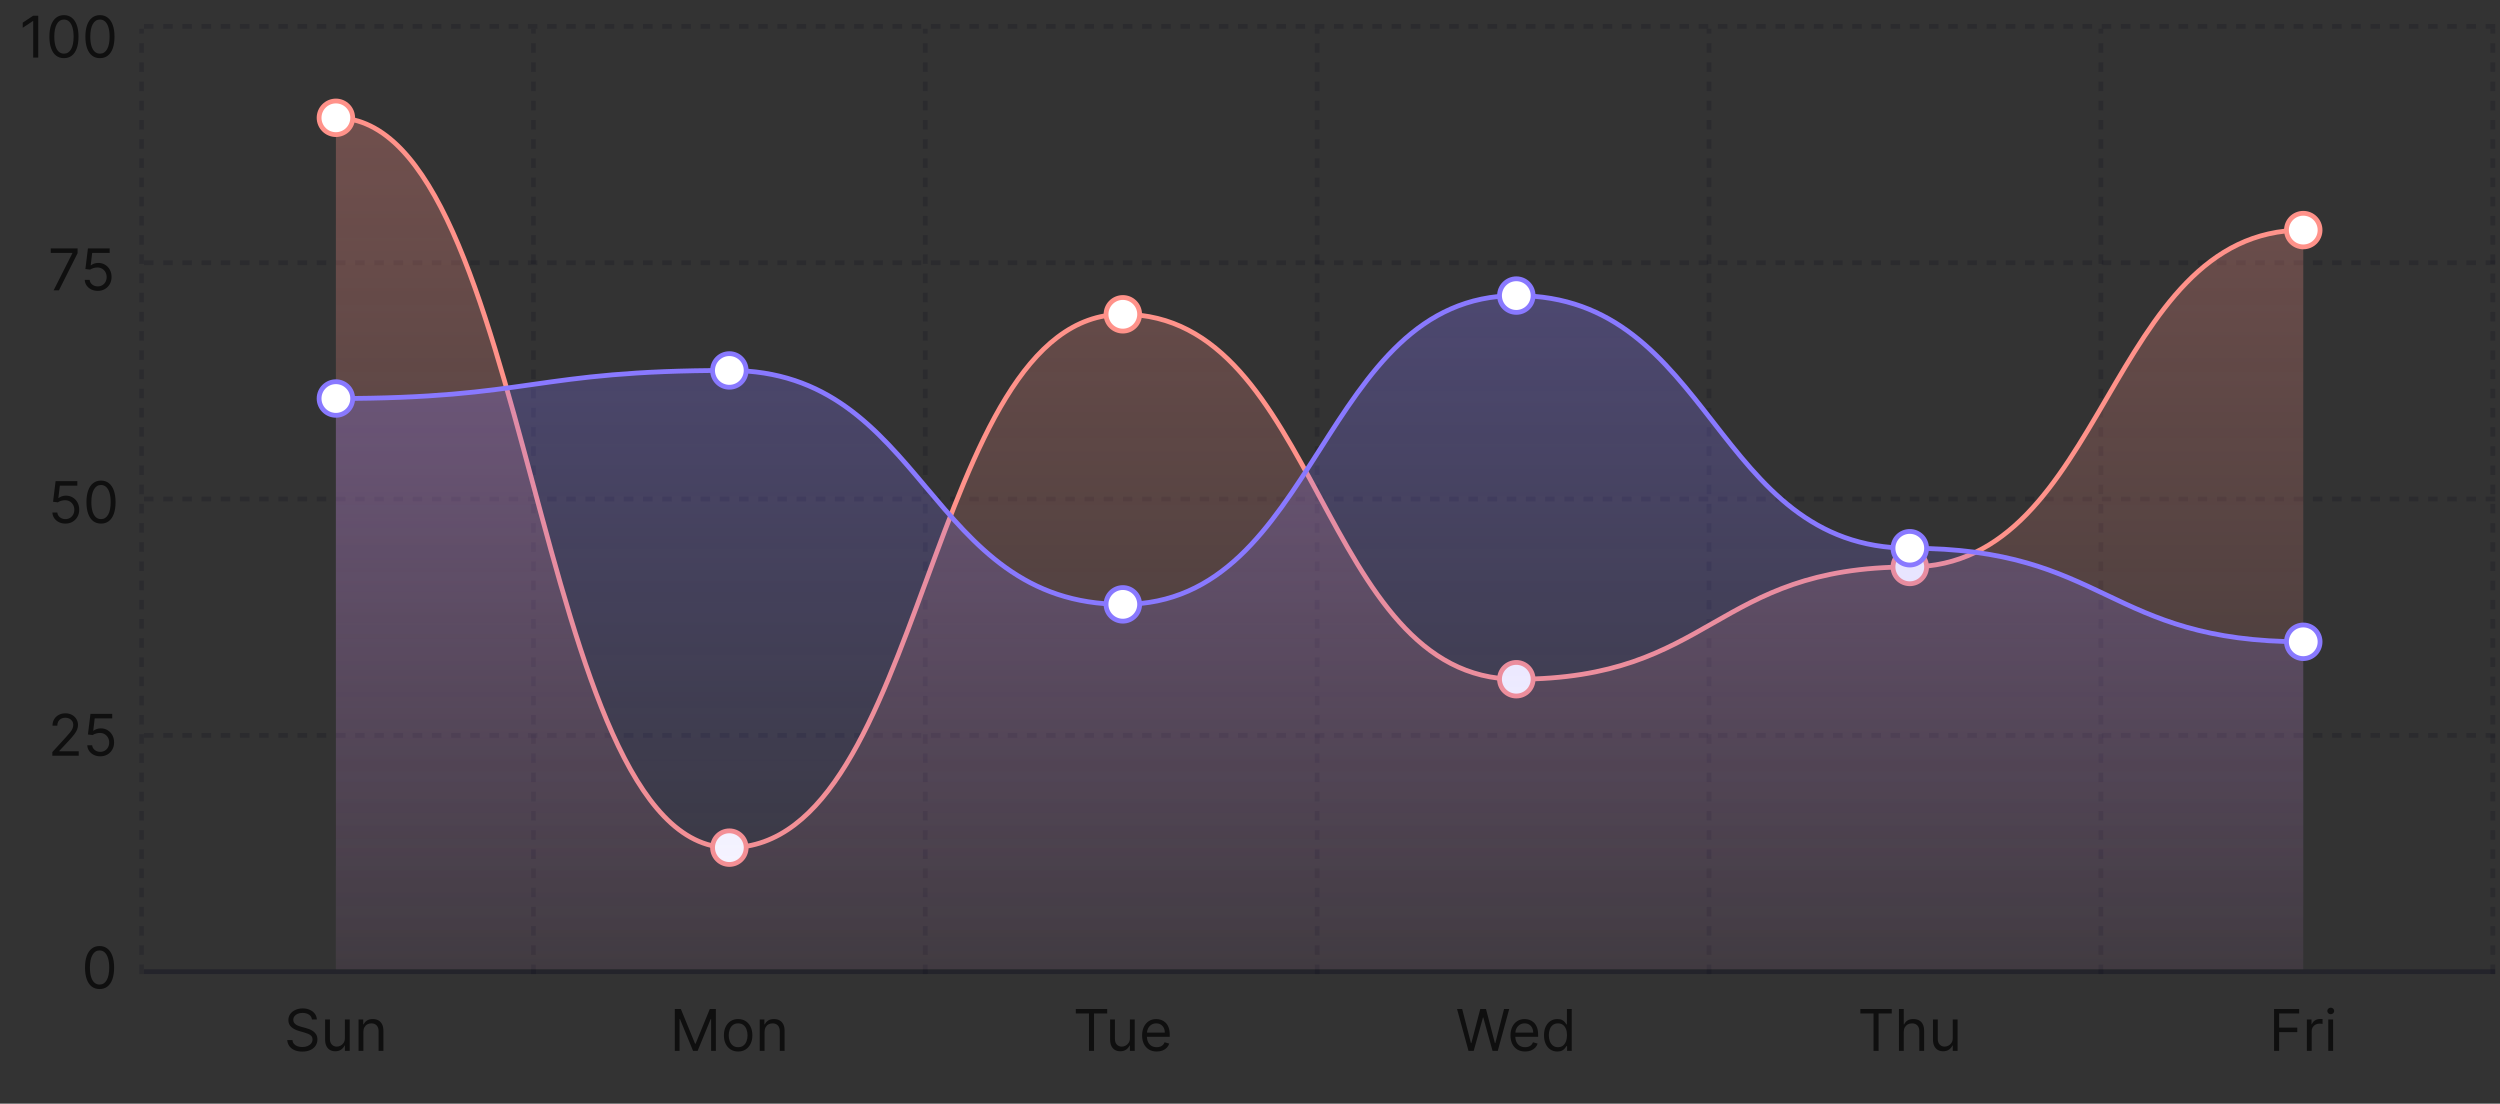 <svg width="521" height="230" viewBox="0 0 521 230" fill="none" xmlns="http://www.w3.org/2000/svg">
<rect x="0" y="0" width="521" height="230" fill="#333333" stroke="none"/>
<path d="M7.972 3.273V12H6.915V4.381H6.864L4.733 5.795V4.722L6.915 3.273H7.972ZM13.328 12.119C12.686 12.119 12.139 11.945 11.688 11.595C11.236 11.243 10.891 10.733 10.652 10.065C10.413 9.395 10.294 8.585 10.294 7.636C10.294 6.693 10.413 5.888 10.652 5.22C10.893 4.55 11.24 4.038 11.692 3.686C12.146 3.331 12.692 3.153 13.328 3.153C13.964 3.153 14.508 3.331 14.96 3.686C15.415 4.038 15.761 4.55 16 5.22C16.241 5.888 16.362 6.693 16.362 7.636C16.362 8.585 16.243 9.395 16.004 10.065C15.766 10.733 15.421 11.243 14.969 11.595C14.517 11.945 13.97 12.119 13.328 12.119ZM13.328 11.182C13.964 11.182 14.459 10.875 14.811 10.261C15.163 9.648 15.339 8.773 15.339 7.636C15.339 6.881 15.258 6.237 15.097 5.706C14.938 5.175 14.707 4.77 14.406 4.491C14.108 4.213 13.749 4.074 13.328 4.074C12.697 4.074 12.204 4.385 11.849 5.007C11.494 5.626 11.317 6.503 11.317 7.636C11.317 8.392 11.396 9.034 11.555 9.562C11.714 10.091 11.943 10.493 12.242 10.768C12.543 11.044 12.905 11.182 13.328 11.182ZM20.828 12.119C20.186 12.119 19.639 11.945 19.188 11.595C18.736 11.243 18.391 10.733 18.152 10.065C17.913 9.395 17.794 8.585 17.794 7.636C17.794 6.693 17.913 5.888 18.152 5.22C18.393 4.55 18.74 4.038 19.192 3.686C19.646 3.331 20.192 3.153 20.828 3.153C21.465 3.153 22.009 3.331 22.46 3.686C22.915 4.038 23.261 4.55 23.5 5.22C23.741 5.888 23.862 6.693 23.862 7.636C23.862 8.585 23.743 9.395 23.504 10.065C23.266 10.733 22.921 11.243 22.469 11.595C22.017 11.945 21.47 12.119 20.828 12.119ZM20.828 11.182C21.465 11.182 21.959 10.875 22.311 10.261C22.663 9.648 22.84 8.773 22.84 7.636C22.84 6.881 22.759 6.237 22.597 5.706C22.438 5.175 22.207 4.77 21.906 4.491C21.608 4.213 21.249 4.074 20.828 4.074C20.197 4.074 19.704 4.385 19.349 5.007C18.994 5.626 18.817 6.503 18.817 7.636C18.817 8.392 18.896 9.034 19.055 9.562C19.215 10.091 19.443 10.493 19.741 10.768C20.043 11.044 20.405 11.182 20.828 11.182Z" fill="black" fill-opacity="0.7"/>
<path d="M11.176 60.5L15.079 52.778V52.71H10.579V51.773H16.171V52.761L12.284 60.5H11.176ZM20.369 60.619C19.869 60.619 19.419 60.52 19.018 60.321C18.617 60.122 18.297 59.849 18.055 59.503C17.814 59.156 17.681 58.761 17.659 58.318H18.681C18.721 58.713 18.9 59.04 19.218 59.298C19.539 59.554 19.923 59.682 20.369 59.682C20.727 59.682 21.045 59.598 21.323 59.43C21.605 59.263 21.825 59.033 21.984 58.74C22.146 58.445 22.227 58.111 22.227 57.739C22.227 57.358 22.143 57.019 21.976 56.72C21.811 56.419 21.584 56.182 21.294 56.008C21.004 55.835 20.673 55.747 20.301 55.744C20.034 55.742 19.76 55.783 19.478 55.868C19.197 55.95 18.966 56.057 18.784 56.188L17.795 56.068L18.323 51.773H22.858V52.71H19.21L18.903 55.284H18.954C19.133 55.142 19.358 55.024 19.628 54.93C19.897 54.837 20.179 54.79 20.471 54.79C21.005 54.79 21.481 54.918 21.899 55.173C22.319 55.426 22.649 55.773 22.887 56.213C23.129 56.653 23.25 57.156 23.25 57.722C23.25 58.278 23.125 58.776 22.875 59.213C22.628 59.648 22.287 59.992 21.852 60.244C21.417 60.494 20.923 60.619 20.369 60.619Z" fill="black" fill-opacity="0.7"/>
<path d="M13.631 109.119C13.131 109.119 12.68 109.02 12.28 108.821C11.879 108.622 11.558 108.349 11.317 108.003C11.075 107.656 10.943 107.261 10.921 106.818H11.943C11.983 107.213 12.162 107.54 12.48 107.798C12.801 108.054 13.185 108.182 13.631 108.182C13.989 108.182 14.307 108.098 14.585 107.93C14.867 107.763 15.087 107.533 15.246 107.24C15.408 106.945 15.489 106.611 15.489 106.239C15.489 105.858 15.405 105.518 15.237 105.22C15.072 104.919 14.845 104.682 14.555 104.509C14.266 104.335 13.935 104.247 13.562 104.244C13.296 104.241 13.021 104.283 12.74 104.368C12.459 104.45 12.227 104.557 12.046 104.688L11.057 104.568L11.585 100.273H16.119V101.21H12.472L12.165 103.784H12.216C12.395 103.642 12.619 103.524 12.889 103.43C13.159 103.337 13.44 103.29 13.733 103.29C14.267 103.29 14.743 103.418 15.161 103.673C15.581 103.926 15.911 104.273 16.149 104.713C16.391 105.153 16.511 105.656 16.511 106.222C16.511 106.778 16.386 107.276 16.136 107.713C15.889 108.148 15.548 108.491 15.114 108.744C14.679 108.994 14.185 109.119 13.631 109.119ZM21.051 109.119C20.409 109.119 19.862 108.945 19.41 108.595C18.959 108.243 18.613 107.733 18.375 107.065C18.136 106.395 18.017 105.585 18.017 104.636C18.017 103.693 18.136 102.888 18.375 102.22C18.616 101.55 18.963 101.038 19.414 100.686C19.869 100.331 20.414 100.153 21.051 100.153C21.687 100.153 22.231 100.331 22.683 100.686C23.137 101.038 23.484 101.55 23.723 102.22C23.964 102.888 24.085 103.693 24.085 104.636C24.085 105.585 23.966 106.395 23.727 107.065C23.488 107.733 23.143 108.243 22.691 108.595C22.24 108.945 21.693 109.119 21.051 109.119ZM21.051 108.182C21.687 108.182 22.181 107.875 22.534 107.261C22.886 106.648 23.062 105.773 23.062 104.636C23.062 103.881 22.981 103.237 22.819 102.706C22.66 102.175 22.43 101.77 22.129 101.491C21.831 101.213 21.471 101.074 21.051 101.074C20.42 101.074 19.927 101.385 19.572 102.007C19.217 102.626 19.039 103.503 19.039 104.636C19.039 105.392 19.119 106.034 19.278 106.562C19.437 107.091 19.666 107.493 19.964 107.768C20.265 108.044 20.628 108.182 21.051 108.182Z" fill="black" fill-opacity="0.7"/>
<path d="M10.903 157.5V156.733L13.784 153.58C14.122 153.21 14.401 152.889 14.619 152.616C14.838 152.341 15 152.082 15.105 151.841C15.213 151.597 15.267 151.341 15.267 151.074C15.267 150.767 15.193 150.501 15.046 150.277C14.901 150.053 14.702 149.879 14.449 149.757C14.196 149.635 13.912 149.574 13.597 149.574C13.261 149.574 12.969 149.643 12.719 149.783C12.472 149.919 12.28 150.111 12.143 150.358C12.01 150.605 11.943 150.895 11.943 151.227H10.938C10.938 150.716 11.055 150.267 11.291 149.881C11.527 149.494 11.848 149.193 12.254 148.977C12.663 148.761 13.122 148.653 13.631 148.653C14.142 148.653 14.595 148.761 14.99 148.977C15.385 149.193 15.695 149.484 15.919 149.851C16.143 150.217 16.256 150.625 16.256 151.074C16.256 151.395 16.197 151.709 16.081 152.016C15.967 152.32 15.768 152.659 15.484 153.034C15.203 153.406 14.812 153.861 14.312 154.398L12.352 156.494V156.562H16.409V157.5H10.903ZM20.896 157.619C20.396 157.619 19.946 157.52 19.546 157.321C19.145 157.122 18.824 156.849 18.582 156.503C18.341 156.156 18.209 155.761 18.186 155.318H19.209C19.249 155.713 19.428 156.04 19.746 156.298C20.067 156.554 20.45 156.682 20.896 156.682C21.254 156.682 21.572 156.598 21.851 156.43C22.132 156.263 22.352 156.033 22.511 155.74C22.673 155.445 22.754 155.111 22.754 154.739C22.754 154.358 22.671 154.018 22.503 153.72C22.338 153.419 22.111 153.182 21.821 153.009C21.531 152.835 21.2 152.747 20.828 152.744C20.561 152.741 20.287 152.783 20.006 152.868C19.724 152.95 19.493 153.057 19.311 153.188L18.322 153.068L18.851 148.773H23.385V149.71H19.737L19.43 152.284H19.482C19.66 152.142 19.885 152.024 20.155 151.93C20.425 151.837 20.706 151.79 20.999 151.79C21.533 151.79 22.009 151.918 22.426 152.173C22.847 152.426 23.176 152.773 23.415 153.213C23.656 153.653 23.777 154.156 23.777 154.722C23.777 155.278 23.652 155.776 23.402 156.213C23.155 156.648 22.814 156.991 22.379 157.244C21.945 157.494 21.45 157.619 20.896 157.619Z" fill="black" fill-opacity="0.7"/>
<path d="M20.75 206.119C20.108 206.119 19.561 205.945 19.109 205.595C18.658 205.243 18.312 204.733 18.074 204.065C17.835 203.395 17.716 202.585 17.716 201.636C17.716 200.693 17.835 199.888 18.074 199.22C18.315 198.55 18.662 198.038 19.114 197.686C19.568 197.331 20.114 197.153 20.75 197.153C21.386 197.153 21.93 197.331 22.382 197.686C22.837 198.038 23.183 198.55 23.422 199.22C23.663 199.888 23.784 200.693 23.784 201.636C23.784 202.585 23.665 203.395 23.426 204.065C23.188 204.733 22.842 205.243 22.391 205.595C21.939 205.945 21.392 206.119 20.75 206.119ZM20.75 205.182C21.386 205.182 21.881 204.875 22.233 204.261C22.585 203.648 22.761 202.773 22.761 201.636C22.761 200.881 22.68 200.237 22.518 199.706C22.359 199.175 22.129 198.77 21.828 198.491C21.53 198.213 21.171 198.074 20.75 198.074C20.119 198.074 19.626 198.385 19.271 199.007C18.916 199.626 18.739 200.503 18.739 201.636C18.739 202.392 18.818 203.034 18.977 203.562C19.136 204.091 19.365 204.493 19.663 204.768C19.965 205.044 20.327 205.182 20.75 205.182Z" fill="black" fill-opacity="0.7"/>
<line x1="30" y1="5.5" x2="520" y2="5.5" stroke="#00001A" stroke-opacity="0.15" stroke-dasharray="2"/>
<line x1="30" y1="54.75" x2="520" y2="54.75" stroke="#00001A" stroke-opacity="0.15" stroke-dasharray="2"/>
<line x1="30" y1="104" x2="520" y2="104" stroke="#00001A" stroke-opacity="0.15" stroke-dasharray="2"/>
<line x1="30" y1="153.25" x2="520" y2="153.25" stroke="#00001A" stroke-opacity="0.15" stroke-dasharray="2"/>
<line x1="30" y1="202.5" x2="520" y2="202.5" stroke="#00001A" stroke-opacity="0.3"/>
<line x1="29.5" y1="203" x2="29.5" y2="6" stroke="#00001A" stroke-opacity="0.15" stroke-dasharray="2"/>
<line x1="111.167" y1="203" x2="111.167" y2="6" stroke="#00001A" stroke-opacity="0.15" stroke-dasharray="2"/>
<line x1="192.833" y1="203" x2="192.833" y2="6" stroke="#00001A" stroke-opacity="0.15" stroke-dasharray="2"/>
<line x1="274.5" y1="203" x2="274.5" y2="6" stroke="#00001A" stroke-opacity="0.15" stroke-dasharray="2"/>
<line x1="356.167" y1="203" x2="356.167" y2="6" stroke="#00001A" stroke-opacity="0.15" stroke-dasharray="2"/>
<line x1="437.833" y1="203" x2="437.833" y2="6" stroke="#00001A" stroke-opacity="0.15" stroke-dasharray="2"/>
<line x1="519.5" y1="203" x2="519.5" y2="6" stroke="#00001A" stroke-opacity="0.15" stroke-dasharray="2"/>
<path d="M152 176.65C111 176.65 111 24.55 70 24.55V202H480V47.95C439 47.95 439 118.15 398 118.15C357 118.15 357 141.55 316 141.55C275 141.55 275 65.5 234 65.5C193 65.5 193 176.65 152 176.65Z" fill="url(#paint0_linear_78_567)"/>
<path d="M70 24.55C111 24.55 111 176.65 152 176.65C193 176.65 193 65.5 234 65.5C275 65.5 275 141.55 316 141.55C357 141.55 357 118.15 398 118.15C439 118.15 439 47.95 480 47.95M480 47.95V47.95Z" stroke="#FF928A"/>
<circle cx="70" cy="24.55" r="3.5" fill="white" stroke="#FF928A"/>
<circle cx="152" cy="176.65" r="3.5" fill="white" stroke="#FF928A"/>
<circle cx="234" cy="65.5" r="3.5" fill="white" stroke="#FF928A"/>
<circle cx="316" cy="141.55" r="3.5" fill="white" stroke="#FF928A"/>
<circle cx="398" cy="118.15" r="3.5" fill="white" stroke="#FF928A"/>
<circle cx="480" cy="47.95" r="3.5" fill="white" stroke="#FF928A"/>
<path d="M152 77.2C111 77.2 111 83.05 70 83.05V202H480V133.75C439 133.75 439 114.25 398 114.25C357 114.25 357 61.6 316 61.6C275 61.6 275 125.95 234 125.95C193 125.95 193 77.2 152 77.2Z" fill="url(#paint1_linear_78_567)"/>
<path d="M70 83.05C111 83.05 111 77.2 152 77.2C193 77.2 193 125.95 234 125.95C275 125.95 275 61.6 316 61.6C357 61.6 357 114.25 398 114.25C439 114.25 439 133.75 480 133.75M480 133.75V133.75Z" stroke="#8979FF"/>
<circle cx="70" cy="83.05" r="3.5" fill="white" stroke="#8979FF"/>
<circle cx="152" cy="77.2" r="3.5" fill="white" stroke="#8979FF"/>
<circle cx="234" cy="125.95" r="3.5" fill="white" stroke="#8979FF"/>
<circle cx="316" cy="61.6" r="3.5" fill="white" stroke="#8979FF"/>
<circle cx="398" cy="114.25" r="3.5" fill="white" stroke="#8979FF"/>
<circle cx="480" cy="133.75" r="3.5" fill="white" stroke="#8979FF"/>
<path d="M65.007 212.455C64.956 212.023 64.749 211.688 64.385 211.449C64.022 211.21 63.575 211.091 63.047 211.091C62.661 211.091 62.323 211.153 62.033 211.278C61.746 211.403 61.522 211.575 61.36 211.794C61.2 212.013 61.121 212.261 61.121 212.54C61.121 212.773 61.176 212.973 61.287 213.141C61.401 213.305 61.546 213.443 61.722 213.554C61.898 213.662 62.083 213.751 62.276 213.822C62.469 213.891 62.647 213.946 62.808 213.989L63.695 214.227C63.922 214.287 64.175 214.369 64.453 214.474C64.735 214.58 65.003 214.723 65.259 214.905C65.517 215.084 65.73 215.314 65.898 215.595C66.066 215.876 66.149 216.222 66.149 216.631C66.149 217.102 66.026 217.528 65.779 217.909C65.534 218.29 65.176 218.592 64.705 218.817C64.236 219.041 63.666 219.153 62.996 219.153C62.371 219.153 61.83 219.053 61.372 218.851C60.918 218.649 60.56 218.368 60.298 218.007C60.04 217.646 59.894 217.227 59.86 216.75H60.95C60.979 217.08 61.09 217.352 61.283 217.568C61.479 217.781 61.726 217.94 62.024 218.045C62.325 218.148 62.649 218.199 62.996 218.199C63.399 218.199 63.761 218.134 64.083 218.003C64.404 217.869 64.658 217.685 64.845 217.449C65.033 217.21 65.127 216.932 65.127 216.614C65.127 216.324 65.046 216.088 64.884 215.906C64.722 215.724 64.509 215.577 64.245 215.463C63.98 215.349 63.695 215.25 63.388 215.165L62.314 214.858C61.632 214.662 61.093 214.382 60.695 214.018C60.297 213.655 60.098 213.179 60.098 212.591C60.098 212.102 60.23 211.676 60.495 211.312C60.761 210.946 61.12 210.662 61.568 210.46C62.02 210.256 62.524 210.153 63.081 210.153C63.644 210.153 64.144 210.254 64.581 210.456C65.019 210.655 65.365 210.928 65.621 211.274C65.879 211.621 66.016 212.014 66.03 212.455H65.007ZM71.876 216.324V212.455H72.881V219H71.876V217.892H71.807C71.654 218.224 71.415 218.507 71.091 218.74C70.768 218.97 70.359 219.085 69.864 219.085C69.455 219.085 69.091 218.996 68.773 218.817C68.455 218.635 68.205 218.362 68.023 217.999C67.841 217.632 67.751 217.17 67.751 216.614V212.455H68.756V216.545C68.756 217.023 68.89 217.403 69.157 217.688C69.427 217.972 69.77 218.114 70.188 218.114C70.438 218.114 70.692 218.05 70.951 217.922C71.212 217.794 71.431 217.598 71.607 217.334C71.786 217.07 71.876 216.733 71.876 216.324ZM75.729 215.062V219H74.723V212.455H75.695V213.477H75.78C75.933 213.145 76.166 212.878 76.479 212.676C76.791 212.472 77.195 212.369 77.689 212.369C78.132 212.369 78.52 212.46 78.853 212.642C79.185 212.821 79.443 213.094 79.628 213.46C79.813 213.824 79.905 214.284 79.905 214.841V219H78.899V214.909C78.899 214.395 78.766 213.994 78.499 213.707C78.232 213.418 77.865 213.273 77.399 213.273C77.078 213.273 76.791 213.342 76.538 213.482C76.288 213.621 76.091 213.824 75.946 214.091C75.801 214.358 75.729 214.682 75.729 215.062Z" fill="black" fill-opacity="0.7"/>
<path d="M140.629 210.273H141.89L144.856 217.517H144.959L147.925 210.273H149.186V219H148.197V212.369H148.112L145.385 219H144.43L141.703 212.369H141.618V219H140.629V210.273ZM153.828 219.136C153.237 219.136 152.718 218.996 152.272 218.714C151.829 218.433 151.482 218.04 151.232 217.534C150.985 217.028 150.862 216.437 150.862 215.761C150.862 215.08 150.985 214.484 151.232 213.976C151.482 213.467 151.829 213.072 152.272 212.791C152.718 212.51 153.237 212.369 153.828 212.369C154.419 212.369 154.936 212.51 155.379 212.791C155.825 213.072 156.171 213.467 156.419 213.976C156.669 214.484 156.794 215.08 156.794 215.761C156.794 216.437 156.669 217.028 156.419 217.534C156.171 218.04 155.825 218.433 155.379 218.714C154.936 218.996 154.419 219.136 153.828 219.136ZM153.828 218.233C154.276 218.233 154.646 218.118 154.936 217.888C155.225 217.658 155.44 217.355 155.579 216.98C155.718 216.605 155.788 216.199 155.788 215.761C155.788 215.324 155.718 214.916 155.579 214.538C155.44 214.161 155.225 213.855 154.936 213.622C154.646 213.389 154.276 213.273 153.828 213.273C153.379 213.273 153.009 213.389 152.72 213.622C152.43 213.855 152.215 214.161 152.076 214.538C151.937 214.916 151.867 215.324 151.867 215.761C151.867 216.199 151.937 216.605 152.076 216.98C152.215 217.355 152.43 217.658 152.72 217.888C153.009 218.118 153.379 218.233 153.828 218.233ZM159.334 215.062V219H158.329V212.455H159.3V213.477H159.385C159.539 213.145 159.772 212.878 160.084 212.676C160.397 212.472 160.8 212.369 161.295 212.369C161.738 212.369 162.126 212.46 162.458 212.642C162.79 212.821 163.049 213.094 163.233 213.46C163.418 213.824 163.51 214.284 163.51 214.841V219H162.505V214.909C162.505 214.395 162.371 213.994 162.104 213.707C161.837 213.418 161.471 213.273 161.005 213.273C160.684 213.273 160.397 213.342 160.144 213.482C159.894 213.621 159.697 213.824 159.552 214.091C159.407 214.358 159.334 214.682 159.334 215.062Z" fill="black" fill-opacity="0.7"/>
<path d="M224.197 211.21V210.273H230.742V211.21H227.998V219H226.941V211.21H224.197ZM235.471 216.324V212.455H236.477V219H235.471V217.892H235.403C235.25 218.224 235.011 218.507 234.687 218.74C234.363 218.97 233.954 219.085 233.46 219.085C233.051 219.085 232.687 218.996 232.369 218.817C232.051 218.635 231.801 218.362 231.619 217.999C231.437 217.632 231.346 217.17 231.346 216.614V212.455H232.352V216.545C232.352 217.023 232.485 217.403 232.752 217.688C233.022 217.972 233.366 218.114 233.784 218.114C234.034 218.114 234.288 218.05 234.547 217.922C234.808 217.794 235.027 217.598 235.203 217.334C235.382 217.07 235.471 216.733 235.471 216.324ZM241.063 219.136C240.433 219.136 239.888 218.997 239.431 218.719C238.977 218.438 238.626 218.045 238.379 217.543C238.134 217.037 238.012 216.449 238.012 215.778C238.012 215.108 238.134 214.517 238.379 214.006C238.626 213.491 238.969 213.091 239.41 212.804C239.853 212.514 240.37 212.369 240.961 212.369C241.302 212.369 241.638 212.426 241.971 212.54C242.303 212.653 242.606 212.838 242.879 213.094C243.151 213.347 243.369 213.682 243.531 214.099C243.692 214.517 243.773 215.031 243.773 215.642V216.068H238.728V215.199H242.751C242.751 214.83 242.677 214.5 242.529 214.21C242.384 213.92 242.177 213.692 241.907 213.524C241.64 213.357 241.325 213.273 240.961 213.273C240.56 213.273 240.214 213.372 239.921 213.571C239.631 213.767 239.408 214.023 239.252 214.338C239.096 214.653 239.018 214.991 239.018 215.352V215.932C239.018 216.426 239.103 216.845 239.273 217.189C239.447 217.53 239.687 217.79 239.994 217.969C240.3 218.145 240.657 218.233 241.063 218.233C241.327 218.233 241.566 218.196 241.779 218.122C241.995 218.045 242.181 217.932 242.337 217.781C242.494 217.628 242.614 217.437 242.7 217.21L243.671 217.483C243.569 217.812 243.397 218.102 243.156 218.352C242.914 218.599 242.616 218.793 242.261 218.932C241.906 219.068 241.506 219.136 241.063 219.136Z" fill="black" fill-opacity="0.7"/>
<path d="M306.033 219L303.646 210.273H304.72L306.544 217.381H306.629L308.487 210.273H309.68L311.538 217.381H311.624L313.447 210.273H314.521L312.135 219H311.044L309.118 212.045H309.05L307.124 219H306.033ZM317.837 219.136C317.206 219.136 316.662 218.997 316.205 218.719C315.75 218.438 315.399 218.045 315.152 217.543C314.908 217.037 314.786 216.449 314.786 215.778C314.786 215.108 314.908 214.517 315.152 214.006C315.399 213.491 315.743 213.091 316.183 212.804C316.626 212.514 317.143 212.369 317.734 212.369C318.075 212.369 318.412 212.426 318.744 212.54C319.077 212.653 319.379 212.838 319.652 213.094C319.925 213.347 320.142 213.682 320.304 214.099C320.466 214.517 320.547 215.031 320.547 215.642V216.068H315.501V215.199H319.524C319.524 214.83 319.45 214.5 319.303 214.21C319.158 213.92 318.95 213.692 318.68 213.524C318.413 213.357 318.098 213.273 317.734 213.273C317.334 213.273 316.987 213.372 316.695 213.571C316.405 213.767 316.182 214.023 316.026 214.338C315.869 214.653 315.791 214.991 315.791 215.352V215.932C315.791 216.426 315.876 216.845 316.047 217.189C316.22 217.53 316.46 217.79 316.767 217.969C317.074 218.145 317.43 218.233 317.837 218.233C318.101 218.233 318.339 218.196 318.553 218.122C318.768 218.045 318.955 217.932 319.111 217.781C319.267 217.628 319.388 217.437 319.473 217.21L320.445 217.483C320.342 217.812 320.17 218.102 319.929 218.352C319.688 218.599 319.389 218.793 319.034 218.932C318.679 219.068 318.28 219.136 317.837 219.136ZM324.548 219.136C324.003 219.136 323.521 218.999 323.104 218.723C322.686 218.445 322.359 218.053 322.124 217.547C321.888 217.038 321.77 216.438 321.77 215.744C321.77 215.057 321.888 214.46 322.124 213.955C322.359 213.449 322.688 213.058 323.108 212.783C323.528 212.507 324.014 212.369 324.565 212.369C324.991 212.369 325.328 212.44 325.575 212.582C325.825 212.722 326.016 212.881 326.146 213.06C326.28 213.236 326.384 213.381 326.457 213.494H326.543V210.273H327.548V219H326.577V217.994H326.457C326.384 218.114 326.278 218.264 326.142 218.446C326.006 218.625 325.811 218.786 325.558 218.928C325.305 219.067 324.969 219.136 324.548 219.136ZM324.685 218.233C325.088 218.233 325.429 218.128 325.707 217.918C325.986 217.705 326.197 217.411 326.342 217.036C326.487 216.658 326.56 216.222 326.56 215.727C326.56 215.239 326.489 214.811 326.347 214.445C326.205 214.075 325.994 213.788 325.716 213.584C325.438 213.376 325.094 213.273 324.685 213.273C324.259 213.273 323.903 213.382 323.619 213.601C323.338 213.817 323.126 214.111 322.984 214.483C322.845 214.852 322.776 215.267 322.776 215.727C322.776 216.193 322.847 216.616 322.989 216.997C323.134 217.375 323.347 217.676 323.628 217.901C323.912 218.122 324.264 218.233 324.685 218.233Z" fill="black" fill-opacity="0.7"/>
<path d="M387.699 211.21V210.273H394.244V211.21H391.5V219H390.443V211.21H387.699ZM396.744 215.062V219H395.739V210.273H396.744V213.477H396.83C396.983 213.139 397.213 212.871 397.52 212.672C397.83 212.47 398.242 212.369 398.756 212.369C399.202 212.369 399.593 212.459 399.928 212.638C400.263 212.814 400.523 213.085 400.708 213.452C400.895 213.815 400.989 214.278 400.989 214.841V219H399.983V214.909C399.983 214.389 399.848 213.987 399.578 213.703C399.311 213.416 398.941 213.273 398.466 213.273C398.137 213.273 397.841 213.342 397.58 213.482C397.321 213.621 397.117 213.824 396.966 214.091C396.818 214.358 396.744 214.682 396.744 215.062ZM406.954 216.324V212.455H407.959V219H406.954V217.892H406.885C406.732 218.224 406.493 218.507 406.17 218.74C405.846 218.97 405.437 219.085 404.942 219.085C404.533 219.085 404.17 218.996 403.851 218.817C403.533 218.635 403.283 218.362 403.101 217.999C402.92 217.632 402.829 217.17 402.829 216.614V212.455H403.834V216.545C403.834 217.023 403.968 217.403 404.235 217.688C404.505 217.972 404.849 218.114 405.266 218.114C405.516 218.114 405.77 218.05 406.029 217.922C406.29 217.794 406.509 217.598 406.685 217.334C406.864 217.07 406.954 216.733 406.954 216.324Z" fill="black" fill-opacity="0.7"/>
<path d="M473.914 219V210.273H479.147V211.21H474.971V214.159H478.755V215.097H474.971V219H473.914ZM480.751 219V212.455H481.722V213.443H481.79C481.91 213.119 482.126 212.857 482.438 212.655C482.751 212.453 483.103 212.352 483.495 212.352C483.569 212.352 483.661 212.354 483.772 212.357C483.883 212.359 483.966 212.364 484.023 212.369V213.392C483.989 213.384 483.911 213.371 483.789 213.354C483.67 213.334 483.543 213.324 483.41 213.324C483.091 213.324 482.807 213.391 482.557 213.524C482.31 213.655 482.114 213.837 481.969 214.07C481.827 214.3 481.756 214.562 481.756 214.858V219H480.751ZM485.215 219V212.455H486.221V219H485.215ZM485.727 211.364C485.531 211.364 485.362 211.297 485.22 211.163C485.08 211.03 485.011 210.869 485.011 210.682C485.011 210.494 485.08 210.334 485.22 210.2C485.362 210.067 485.531 210 485.727 210C485.923 210 486.09 210.067 486.23 210.2C486.372 210.334 486.443 210.494 486.443 210.682C486.443 210.869 486.372 211.03 486.23 211.163C486.09 211.297 485.923 211.364 485.727 211.364Z" fill="black" fill-opacity="0.7"/>
<defs>
<linearGradient id="paint0_linear_78_567" x1="275" y1="24.55" x2="275" y2="202" gradientUnits="userSpaceOnUse">
<stop stop-color="#FF928A" stop-opacity="0.3"/>
<stop offset="1" stop-color="#FF928A" stop-opacity="0.05"/>
</linearGradient>
<linearGradient id="paint1_linear_78_567" x1="275" y1="61.6" x2="275" y2="202" gradientUnits="userSpaceOnUse">
<stop stop-color="#8979FF" stop-opacity="0.3"/>
<stop offset="1" stop-color="#8979FF" stop-opacity="0.05"/>
</linearGradient>
</defs>
</svg>
